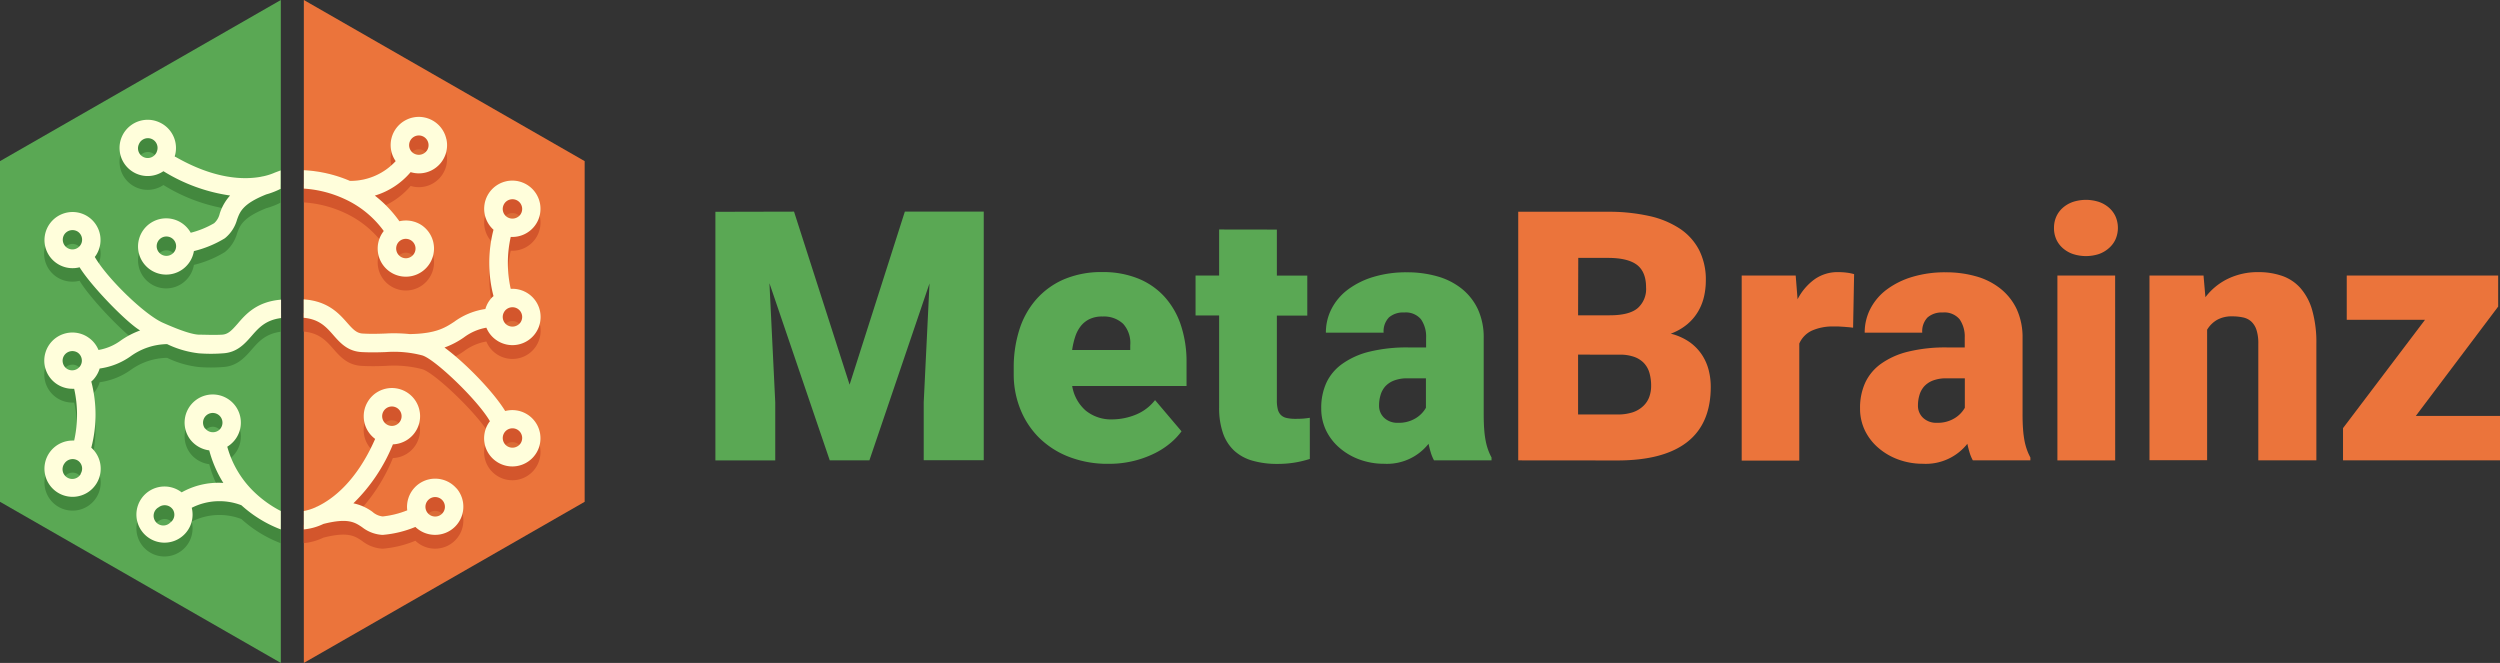 <svg xmlns="http://www.w3.org/2000/svg" viewBox="0 0 543.05 144"><rect x="0" y="0" width="543.05" height="144" fill="#333333" stroke="none"/><title>MetaBrainz_logo</title><g style="isolation:isolate"><polygon points="66 0 66 144 127 109 127 35 66 0" style="fill:#eb743b"/><polygon points="61 0 0 35 0 109 61 144 61 0" style="fill:#5aa854"/><g style="opacity:0.07;mix-blend-mode:multiply"><path d="M87.66,94.56a2.11,2.11,0,1,1-.23,1.6A2.1,2.1,0,0,1,87.66,94.56Zm12.6,22.36a2.08,2.08,0,0,1-1.37.51,2.11,2.11,0,0,1-1.38-3.72,2.08,2.08,0,0,1,1.37-.51,2.12,2.12,0,0,1,2.11,2.28A2.09,2.09,0,0,1,100.26,116.92Z" transform="translate(-4.35 -2.82)"/><path d="M79.36,48.43l.21,0Z" transform="translate(-4.35 -2.82)"/><path d="M90.73,58.08a2.07,2.07,0,0,1,.67-.66,2.11,2.11,0,1,1,1.11,3.91A2.1,2.1,0,0,1,91.39,61,2.13,2.13,0,0,1,90.73,58.08Zm6.38-20.19a2.14,2.14,0,0,1-2.91.65l-.1-.06a2.11,2.11,0,1,1,3.29-2.17A2.08,2.08,0,0,1,97.11,37.89Z" transform="translate(-4.35 -2.82)"/><path d="M113.88,49.49a2.11,2.11,0,1,1,3.57,2.26,2.14,2.14,0,0,1-2.91.65l-.09-.06A2.1,2.1,0,0,1,113.88,49.49Zm0,23.46a2.11,2.11,0,1,1,3.57,2.26,2.14,2.14,0,0,1-2.91.65l-.09-.06A2.1,2.1,0,0,1,113.88,73Zm0,26.3a2.11,2.11,0,1,1,3.57,2.26,2.14,2.14,0,0,1-2.91.65l-.09-.06A2.11,2.11,0,0,1,113.88,99.26Z" transform="translate(-4.35 -2.82)"/><path d="M103.53,108.93a6.12,6.12,0,0,0-10.72,4.74A19.86,19.86,0,0,1,87.48,115a4,4,0,0,1-2.22-1,10.71,10.71,0,0,0-4.15-1.85A37.64,37.64,0,0,0,89.7,99.34a6.12,6.12,0,1,0-5.48-9.24,6.12,6.12,0,0,0,1.62,8.06c-4.05,9.22-9.22,13.08-12.57,14.68a2,2,0,0,0-.36.17,11.26,11.26,0,0,1-2.56.81v4a12.59,12.59,0,0,0,4.25-1.19c5.35-1.36,6.84-.35,8.41.71A7.88,7.88,0,0,0,87.27,119h.31a23.61,23.61,0,0,0,7-1.72A6.13,6.13,0,0,0,98.89,119h0a6.12,6.12,0,0,0,4.64-10.1ZM87.66,92.15a2.11,2.11,0,1,1-.23,1.6A2.1,2.1,0,0,1,87.66,92.15Zm12.6,22.36a2.08,2.08,0,0,1-1.37.51,2.11,2.11,0,0,1-1.38-3.72,2.08,2.08,0,0,1,1.37-.51,2.12,2.12,0,0,1,2.11,2.28A2.09,2.09,0,0,1,100.26,114.51Z" transform="translate(-4.35 -2.82)"/><path d="M79.36,46l.21,0Z" transform="translate(-4.35 -2.82)"/><path d="M101.3,33a6.12,6.12,0,1,0-11,4.82,13.35,13.35,0,0,1-9.94,4.29,29.15,29.15,0,0,0-10-2.32v4A24.8,24.8,0,0,1,79.1,46h0a21.59,21.59,0,0,1,8.61,7,6.32,6.32,0,0,0-.38.54,6.12,6.12,0,1,0,8.45-1.91,6.22,6.22,0,0,0-4.67-.75,26,26,0,0,0-5.34-5.57,16.35,16.35,0,0,0,7.78-5.1,6.15,6.15,0,0,0,1.77.27,6.13,6.13,0,0,0,6-7.45ZM90.73,55.67a2.07,2.07,0,0,1,.67-.66,2.11,2.11,0,1,1,1.11,3.91,2.1,2.1,0,0,1-1.12-.33A2.13,2.13,0,0,1,90.73,55.67Zm6.38-20.19a2.14,2.14,0,0,1-2.91.65l-.1-.06a2.11,2.11,0,1,1,3.29-2.17A2.08,2.08,0,0,1,97.11,35.49Z" transform="translate(-4.35 -2.82)"/><path d="M110,74a6,6,0,0,0,2.11,2.65l.28.19a6.12,6.12,0,1,0,3.27-11.29l-.37,0a25.73,25.73,0,0,1,0-11.26l.34,0a6.12,6.12,0,1,0-4.15-1.63l.07.06a28.65,28.65,0,0,0,0,14.42c-.14.13-.29.25-.43.4a6.24,6.24,0,0,0-.63.82,6.16,6.16,0,0,0-.71,1.58A15.2,15.2,0,0,0,103,72.72c-2,1.32-4,2.57-9.64,2.67A32.64,32.64,0,0,0,88,75.27c-1.43.05-2.91.11-4.85,0-1.33-.07-2.1-.88-3.46-2.42-1.8-2.05-4.22-4.65-9.37-5v4c3.29.3,4.8,1.89,6.36,3.67s3.17,3.62,6.26,3.78c2.12.11,3.76.05,5.21,0A24.22,24.22,0,0,1,96,80c2.61.64,12.1,9.67,14.77,14.32-.11.14-.22.28-.31.43a6.1,6.1,0,0,0,1.62,8.25l.28.19a6.12,6.12,0,1,0,3.27-11.29,6.18,6.18,0,0,0-1.54.2c-2.56-4.19-8.65-10.46-13.19-13.79a18.18,18.18,0,0,0,4.21-2.19A11.31,11.31,0,0,1,110,74Zm3.88-26.92a2.11,2.11,0,1,1,3.57,2.26,2.14,2.14,0,0,1-2.91.65l-.09-.06A2.1,2.1,0,0,1,113.88,47.09Zm0,23.46a2.11,2.11,0,1,1,3.57,2.26,2.14,2.14,0,0,1-2.91.65l-.09-.06A2.1,2.1,0,0,1,113.88,70.55Zm0,26.3a2.11,2.11,0,1,1,3.57,2.26,2.14,2.14,0,0,1-2.91.65l-.09-.06A2.11,2.11,0,0,1,113.88,96.85Z" transform="translate(-4.35 -2.82)"/></g><path d="M103.53,111.93a6.12,6.12,0,0,0-10.72,4.74A19.86,19.86,0,0,1,87.48,118a4,4,0,0,1-2.22-1,10.71,10.71,0,0,0-4.15-1.85,37.64,37.64,0,0,0,8.58-12.83,6.12,6.12,0,1,0-5.48-9.24,6.12,6.12,0,0,0,1.62,8.06c-4.05,9.22-9.22,13.08-12.57,14.68a2,2,0,0,0-.36.17,11.26,11.26,0,0,1-2.56.81v4a12.59,12.59,0,0,0,4.25-1.19c5.35-1.36,6.84-.35,8.41.71A7.88,7.88,0,0,0,87.27,122h.31a23.61,23.61,0,0,0,7-1.72A6.13,6.13,0,0,0,98.89,122h0a6.12,6.12,0,0,0,4.64-10.1ZM87.66,95.15a2.11,2.11,0,1,1-.23,1.6A2.1,2.1,0,0,1,87.66,95.15Zm12.6,22.36a2.08,2.08,0,0,1-1.37.51,2.11,2.11,0,0,1-1.38-3.72,2.08,2.08,0,0,1,1.37-.51,2.12,2.12,0,0,1,2.11,2.28A2.09,2.09,0,0,1,100.26,117.51Z" transform="translate(-4.35 -2.82)" style="fill:#d3562c"/><path d="M79.36,48.43l.21,0Z" transform="translate(-4.35 -2.82)"/><path d="M101.3,36a6.12,6.12,0,1,0-11,4.82,13.35,13.35,0,0,1-9.94,4.29,29.15,29.15,0,0,0-10-2.32v4A24.81,24.81,0,0,1,79.1,49h0a21.59,21.59,0,0,1,8.61,7,6.32,6.32,0,0,0-.38.54,6.12,6.12,0,1,0,8.45-1.91,6.22,6.22,0,0,0-4.67-.75,26,26,0,0,0-5.34-5.57,16.35,16.35,0,0,0,7.78-5.1,6.15,6.15,0,0,0,1.77.27,6.13,6.13,0,0,0,6-7.45ZM90.73,58.68a2.07,2.07,0,0,1,.67-.66,2.11,2.11,0,1,1,1.11,3.91,2.1,2.1,0,0,1-1.12-.33A2.13,2.13,0,0,1,90.73,58.68Zm6.38-20.19a2.14,2.14,0,0,1-2.91.65l-.1-.06a2.11,2.11,0,1,1,3.29-2.17A2.08,2.08,0,0,1,97.11,38.49Z" transform="translate(-4.35 -2.82)" style="fill:#d3562c"/><path d="M110,77a6,6,0,0,0,2.11,2.65l.28.19a6.12,6.12,0,1,0,3.27-11.29l-.37,0a25.73,25.73,0,0,1,0-11.26l.34,0a6.12,6.12,0,1,0-4.15-1.63l.07.06a28.65,28.65,0,0,0,0,14.42c-.14.13-.29.25-.43.4a6.24,6.24,0,0,0-.63.82,6.16,6.16,0,0,0-.71,1.58A15.2,15.2,0,0,0,103,75.72c-2,1.32-4,2.57-9.64,2.67A32.64,32.64,0,0,0,88,78.27c-1.43.05-2.91.11-4.85,0-1.33-.07-2.1-.88-3.46-2.42-1.8-2.05-4.22-4.65-9.37-5v4c3.29.3,4.8,1.89,6.36,3.67s3.17,3.62,6.26,3.78c2.12.11,3.76.05,5.21,0A24.22,24.22,0,0,1,96,83c2.61.64,12.1,9.67,14.77,14.32-.11.14-.22.28-.31.43a6.1,6.1,0,0,0,1.62,8.25l.28.19a6.12,6.12,0,1,0,3.27-11.29,6.18,6.18,0,0,0-1.54.2c-2.56-4.19-8.65-10.46-13.19-13.79a18.18,18.18,0,0,0,4.21-2.19A11.31,11.31,0,0,1,110,77Zm3.88-26.92a2.11,2.11,0,1,1,3.57,2.26,2.14,2.14,0,0,1-2.91.65l-.09-.06A2.1,2.1,0,0,1,113.88,50.09Zm0,23.46a2.11,2.11,0,1,1,3.57,2.26,2.14,2.14,0,0,1-2.91.65l-.09-.06A2.1,2.1,0,0,1,113.88,73.55Zm0,26.3a2.11,2.11,0,1,1,3.57,2.26,2.14,2.14,0,0,1-2.91.65l-.09-.06A2.11,2.11,0,0,1,113.88,99.85Z" transform="translate(-4.35 -2.82)" style="fill:#d3562c"/><path d="M103.53,108.93a6.12,6.12,0,0,0-10.72,4.74A19.86,19.86,0,0,1,87.48,115a4,4,0,0,1-2.22-1,10.71,10.71,0,0,0-4.15-1.85A37.64,37.64,0,0,0,89.7,99.34a6.12,6.12,0,1,0-5.48-9.24,6.12,6.12,0,0,0,1.62,8.06c-4.05,9.22-9.22,13.08-12.57,14.68a2,2,0,0,0-.36.17,11.26,11.26,0,0,1-2.56.81v4a12.59,12.59,0,0,0,4.25-1.19c5.35-1.36,6.84-.35,8.41.71A7.88,7.88,0,0,0,87.27,119h.31a23.61,23.61,0,0,0,7-1.72A6.13,6.13,0,0,0,98.89,119h0a6.12,6.12,0,0,0,4.64-10.1ZM87.66,92.15a2.11,2.11,0,1,1-.23,1.6A2.1,2.1,0,0,1,87.66,92.15Zm12.6,22.36a2.08,2.08,0,0,1-1.37.51,2.11,2.11,0,0,1-1.38-3.72,2.08,2.08,0,0,1,1.37-.51,2.12,2.12,0,0,1,2.11,2.28A2.09,2.09,0,0,1,100.26,114.51Z" transform="translate(-4.35 -2.82)" style="fill:#fffedb"/><path d="M79.36,46l.21,0Z" transform="translate(-4.35 -2.82)" style="fill:#fffedb"/><path d="M101.3,33a6.12,6.12,0,1,0-11,4.82,13.35,13.35,0,0,1-9.94,4.29,29.15,29.15,0,0,0-10-2.32v4A24.8,24.8,0,0,1,79.1,46h0a21.59,21.59,0,0,1,8.61,7,6.32,6.32,0,0,0-.38.54,6.12,6.12,0,1,0,8.45-1.91,6.22,6.22,0,0,0-4.67-.75,26,26,0,0,0-5.34-5.57,16.35,16.35,0,0,0,7.78-5.1,6.15,6.15,0,0,0,1.77.27,6.13,6.13,0,0,0,6-7.45ZM90.73,55.67a2.07,2.07,0,0,1,.67-.66,2.11,2.11,0,1,1,1.11,3.91,2.1,2.1,0,0,1-1.12-.33A2.13,2.13,0,0,1,90.73,55.67Zm6.38-20.19a2.14,2.14,0,0,1-2.91.65l-.1-.06a2.11,2.11,0,1,1,3.29-2.17A2.08,2.08,0,0,1,97.11,35.49Z" transform="translate(-4.35 -2.82)" style="fill:#fffedb"/><path d="M110,74a6,6,0,0,0,2.11,2.65l.28.19a6.12,6.12,0,1,0,3.27-11.29l-.37,0a25.73,25.73,0,0,1,0-11.26l.34,0a6.12,6.12,0,1,0-4.15-1.63l.07.06a28.65,28.65,0,0,0,0,14.42c-.14.13-.29.25-.43.4a6.24,6.24,0,0,0-.63.82,6.16,6.16,0,0,0-.71,1.58A15.2,15.2,0,0,0,103,72.72c-2,1.32-4,2.57-9.64,2.67A32.64,32.64,0,0,0,88,75.27c-1.43.05-2.91.11-4.85,0-1.33-.07-2.1-.88-3.46-2.42-1.8-2.05-4.22-4.65-9.37-5v4c3.29.3,4.8,1.89,6.36,3.67s3.17,3.62,6.26,3.78c2.12.11,3.76.05,5.21,0A24.22,24.22,0,0,1,96,80c2.61.64,12.1,9.67,14.77,14.32-.11.14-.22.28-.31.43a6.1,6.1,0,0,0,1.62,8.25l.28.19a6.12,6.12,0,1,0,3.27-11.29,6.18,6.18,0,0,0-1.54.2c-2.56-4.19-8.65-10.46-13.19-13.79a18.18,18.18,0,0,0,4.21-2.19A11.31,11.31,0,0,1,110,74Zm3.88-26.92a2.11,2.11,0,1,1,3.57,2.26,2.14,2.14,0,0,1-2.91.65l-.09-.06A2.1,2.1,0,0,1,113.88,47.09Zm0,23.46a2.11,2.11,0,1,1,3.57,2.26,2.14,2.14,0,0,1-2.91.65l-.09-.06A2.1,2.1,0,0,1,113.88,70.55Zm0,26.3a2.11,2.11,0,1,1,3.57,2.26,2.14,2.14,0,0,1-2.91.65l-.09-.06A2.11,2.11,0,0,1,113.88,96.85Z" transform="translate(-4.35 -2.82)" style="fill:#fffedb"/><path d="M64.08,43.3a12.88,12.88,0,0,1-2.62.83,2.19,2.19,0,0,0-.39.08c-3.64.68-10.08.62-18.77-4.42a6.11,6.11,0,0,0-3.45-7.45,6.11,6.11,0,1,0,1,10.67,37.59,37.59,0,0,0,14.48,5.28,10.66,10.66,0,0,0-2.25,3.93,4,4,0,0,1-1.22,2.09,19.81,19.81,0,0,1-5.08,2.07,6.11,6.11,0,1,0-1.73,7.91h0a6.11,6.11,0,0,0,2.42-3.93,23.64,23.64,0,0,0,6.67-2.75l.24-.19a7.86,7.86,0,0,0,2.45-3.85c.64-1.78,1.25-3.47,6.35-5.52a16.86,16.86,0,0,0,3.12-1.21v-4ZM38.41,38.78a2.11,2.11,0,1,1-3.88-1.65A2.11,2.11,0,0,1,37.29,36a2.11,2.11,0,0,1,1.12,2.76ZM41.73,61a2.11,2.11,0,0,1-3.34-1.86,2.11,2.11,0,0,1,.86-1.54,2.07,2.07,0,0,1,1.41-.4A2.1,2.1,0,0,1,41.73,61Z" transform="translate(-4.35 -2.82)" style="fill:#43883e"/><path d="M58.89,111.65l-.18-.12Z" transform="translate(-4.35 -2.82)"/><path d="M59.31,112.44h0a21.54,21.54,0,0,1-5.59-9.59,5.91,5.91,0,0,0,.54-.37,6.11,6.11,0,1,0-8.56-1.16,6.22,6.22,0,0,0,4.1,2.33,25.9,25.9,0,0,0,3.06,7.07,16.33,16.33,0,0,0-9.05,2.05A6.1,6.1,0,1,0,46,116.12a13.32,13.32,0,0,1,10.79-.55,27,27,0,0,0,8.55,5.25v-4A24.5,24.5,0,0,1,59.31,112.44Zm-17.94,6.86A2.11,2.11,0,1,1,38.83,116a2.14,2.14,0,0,1,3,.41l.07.09A2.1,2.1,0,0,1,41.37,119.31Zm7.5-20.41a2.11,2.11,0,1,1,3,.4,2.06,2.06,0,0,1-.86.38,2.13,2.13,0,0,1-2.1-.79Z" transform="translate(-4.35 -2.82)" style="fill:#43883e"/><path d="M58.89,109.25l-.18-.12Z" transform="translate(-4.35 -2.82)"/><path d="M58.89,111.65l-.18-.12Z" transform="translate(-4.35 -2.82)"/><path d="M56,76.09c-1.35,1.54-2.12,2.35-3.45,2.42-1.93.1-3.41,0-4.84,0s-4-.82-8-2.6S27.61,66.25,24.94,61.61c.11-.14.22-.28.31-.43a6.09,6.09,0,0,0-1.61-8.23l-.28-.19A6.11,6.11,0,1,0,20.09,64a6.15,6.15,0,0,0,1.54-.19C24.18,68,31.88,75.89,34.79,77.59a18.12,18.12,0,0,0-4.2,2.18,11.28,11.28,0,0,1-4.85,2.06,6,6,0,0,0-2.1-2.64L23.35,79a6.11,6.11,0,1,0-3.26,11.27c.13,0,.25,0,.37,0a25.71,25.71,0,0,1,0,11.25l-.34,0a6.11,6.11,0,1,0,4.14,1.62l-.08-.07a28.49,28.49,0,0,0,0-14.37c.15-.13.3-.26.44-.41a6.17,6.17,0,0,0,.63-.82A6.1,6.1,0,0,0,26,85.85a15.17,15.17,0,0,0,6.81-2.72,13.88,13.88,0,0,1,7.84-2.58,21.35,21.35,0,0,0,6.91,2,33.82,33.82,0,0,0,5.2,0c3.08-.17,4.76-2.08,6.24-3.77s3-3.48,6.4-3.91v-4C60.15,71.32,57.75,74,56,76.09ZM20.09,60a2.11,2.11,0,0,1-1.78-3.23,2.14,2.14,0,0,1,2.91-.65l.09.06A2.11,2.11,0,0,1,20.09,60ZM19,85.94A2.11,2.11,0,0,1,18,84.62,2.08,2.08,0,0,1,18.31,83a2.14,2.14,0,0,1,2.91-.65l.09.06A2.11,2.11,0,0,1,19,85.94Zm2.9,22.76a2.11,2.11,0,1,1-3.56-2.25,2.14,2.14,0,0,1,2.91-.65l.09.06A2.1,2.1,0,0,1,21.87,108.7Z" transform="translate(-4.35 -2.82)" style="fill:#43883e"/><path d="M64.08,40.3a12.88,12.88,0,0,1-2.62.83,2.19,2.19,0,0,0-.39.08c-3.64.68-10.08.62-18.77-4.42a6.11,6.11,0,0,0-3.45-7.45,6.11,6.11,0,1,0,1,10.67,37.59,37.59,0,0,0,14.48,5.28,10.66,10.66,0,0,0-2.25,3.93,4,4,0,0,1-1.22,2.09,19.81,19.81,0,0,1-5.08,2.07,6.11,6.11,0,1,0-1.73,7.91h0a6.11,6.11,0,0,0,2.42-3.93,23.64,23.64,0,0,0,6.67-2.75l.24-.19a7.86,7.86,0,0,0,2.45-3.85c.64-1.78,1.25-3.47,6.35-5.52a16.86,16.86,0,0,0,3.12-1.21v-4ZM38.41,35.78a2.11,2.11,0,1,1-3.88-1.65A2.11,2.11,0,0,1,37.29,33a2.11,2.11,0,0,1,1.12,2.76ZM41.73,58a2.11,2.11,0,0,1-3.34-1.86,2.11,2.11,0,0,1,.86-1.54,2.07,2.07,0,0,1,1.41-.4A2.1,2.1,0,0,1,41.73,58Z" transform="translate(-4.35 -2.82)" style="fill:#fffedb"/><path d="M58.89,109.25l-.18-.12Z" transform="translate(-4.35 -2.82)" style="fill:#fffedb"/><path d="M59.31,109.44h0a21.54,21.54,0,0,1-5.59-9.59,5.91,5.91,0,0,0,.54-.37,6.11,6.11,0,1,0-8.56-1.16,6.22,6.22,0,0,0,4.1,2.33,25.9,25.9,0,0,0,3.06,7.07,16.33,16.33,0,0,0-9.05,2.05A6.1,6.1,0,1,0,46,113.12a13.32,13.32,0,0,1,10.79-.55,27,27,0,0,0,8.55,5.25v-4A24.5,24.5,0,0,1,59.31,109.44Zm-17.94,6.86A2.11,2.11,0,1,1,38.83,113a2.14,2.14,0,0,1,3,.41l.07.09A2.1,2.1,0,0,1,41.37,116.31Zm7.5-20.41a2.11,2.11,0,1,1,3,.4,2.06,2.06,0,0,1-.86.38,2.13,2.13,0,0,1-2.1-.79Z" transform="translate(-4.35 -2.82)" style="fill:#fffedb"/><path d="M56,73.1c-1.35,1.54-2.12,2.35-3.45,2.42-1.93.1-3.41,0-4.84,0s-4-.82-8-2.6S27.61,63.26,24.94,58.63c.11-.14.22-.28.31-.43A6.09,6.09,0,0,0,23.64,50l-.28-.19a6.1,6.1,0,1,0-1.72,11.07C24.18,65,31.88,72.9,34.79,74.6a18.11,18.11,0,0,0-4.2,2.18,11.28,11.28,0,0,1-4.85,2.06,6,6,0,0,0-2.1-2.64L23.35,76a6.11,6.11,0,1,0-3.26,11.27c.13,0,.25,0,.37,0a25.71,25.71,0,0,1,0,11.25l-.34,0a6.11,6.11,0,1,0,4.14,1.62l-.08-.07a28.49,28.49,0,0,0,0-14.37c.15-.13.3-.26.44-.41a6.17,6.17,0,0,0,.63-.82A6.1,6.1,0,0,0,26,82.87a15.17,15.17,0,0,0,6.81-2.72,13.88,13.88,0,0,1,7.84-2.58,21.35,21.35,0,0,0,6.91,2,33.82,33.82,0,0,0,5.2,0c3.08-.16,4.76-2.08,6.24-3.77s3-3.46,6.4-3.89v-4C60.15,68.34,57.75,71.05,56,73.1ZM20.09,57a2.11,2.11,0,0,1-1.78-3.23,2.14,2.14,0,0,1,2.91-.65l.09.06A2.11,2.11,0,0,1,20.09,57ZM19,83A2.11,2.11,0,0,1,18,81.63a2.08,2.08,0,0,1,.28-1.58,2.14,2.14,0,0,1,2.91-.65l.09.06A2.11,2.11,0,0,1,19,83Zm2.9,22.76a2.11,2.11,0,1,1-3.56-2.25,2.14,2.14,0,0,1,2.91-.65l.09.06A2.1,2.1,0,0,1,21.87,105.72Z" transform="translate(-4.35 -2.82)" style="fill:#fffedb"/><path d="M176.83,48.79,188.9,86.38l12-37.59h17.14v54H205V90.21l1.26-25.83L193.2,102.82h-8.61l-13.1-38.48,1.26,25.87v12.62h-13v-54Z" transform="translate(-4.35 -2.82)" style="fill:#5aa854"/><path d="M245.19,103.57a23.22,23.22,0,0,1-8.76-1.56,18.93,18.93,0,0,1-6.49-4.23,18.3,18.3,0,0,1-4-6.2,20.23,20.23,0,0,1-1.39-7.5V82.67a26.91,26.91,0,0,1,1.21-8.18,18.26,18.26,0,0,1,3.64-6.59,17,17,0,0,1,6-4.38,20.77,20.77,0,0,1,8.44-1.6,20.3,20.3,0,0,1,7.66,1.37,15.7,15.7,0,0,1,5.75,3.93,17.28,17.28,0,0,1,3.6,6.2,25.16,25.16,0,0,1,1.24,8.16v5.08H237.25A9,9,0,0,0,240.18,92,8.72,8.72,0,0,0,246,93.92a13.7,13.7,0,0,0,5-1,10.11,10.11,0,0,0,4.25-3.19L261,96.51a14.58,14.58,0,0,1-2.47,2.6,17.19,17.19,0,0,1-3.51,2.25,22.22,22.22,0,0,1-4.49,1.6A22.47,22.47,0,0,1,245.19,103.57Zm-1.41-32a6.25,6.25,0,0,0-2.75.56,5.38,5.38,0,0,0-1.91,1.52,7.51,7.51,0,0,0-1.21,2.3,16.54,16.54,0,0,0-.67,2.89h12.62v-1a6.2,6.2,0,0,0-1.52-4.66A6.06,6.06,0,0,0,243.78,71.58Z" transform="translate(-4.35 -2.82)" style="fill:#5aa854"/><path d="M281.71,52.69v10h6.61v8.68h-6.61V89.72a7.9,7.9,0,0,0,.2,2,2.66,2.66,0,0,0,.67,1.24,2.54,2.54,0,0,0,1.24.65,8.47,8.47,0,0,0,1.93.19q1.08,0,1.78-.06t1.34-.17v8.94a23.55,23.55,0,0,1-3.34.8,23.11,23.11,0,0,1-3.71.28,19.21,19.21,0,0,1-5.36-.69,9.8,9.8,0,0,1-4-2.17A9.36,9.36,0,0,1,270,96.89a16.71,16.71,0,0,1-.83-5.6V71.35h-5.12V62.67h5.12v-10Z" transform="translate(-4.35 -2.82)" style="fill:#5aa854"/><path d="M315.85,102.82a8.66,8.66,0,0,1-.69-1.65q-.28-.91-.5-1.95a11.52,11.52,0,0,1-9.65,4.34,15.35,15.35,0,0,1-5.25-.89,13.86,13.86,0,0,1-4.32-2.47,11.7,11.7,0,0,1-3-3.8,10.94,10.94,0,0,1-1.09-4.9,13.12,13.12,0,0,1,1.13-5.57A10.54,10.54,0,0,1,296,81.8a17.11,17.11,0,0,1,5.86-2.6,34.16,34.16,0,0,1,8.41-.91h3.86V76.18a6.6,6.6,0,0,0-1.11-4,4.3,4.3,0,0,0-3.67-1.48,4.66,4.66,0,0,0-3.3,1.08,4.32,4.32,0,0,0-1.15,3.3H292.36a11.17,11.17,0,0,1,1.24-5.2,12.2,12.2,0,0,1,3.54-4.16,17.77,17.77,0,0,1,5.55-2.75,24.55,24.55,0,0,1,7.25-1,23.77,23.77,0,0,1,6.66.89,15,15,0,0,1,5.29,2.69A12.53,12.53,0,0,1,325.38,70a14.59,14.59,0,0,1,1.26,6.25V92.69q0,2,.11,3.41a21,21,0,0,0,.33,2.54,13.15,13.15,0,0,0,.54,1.95,11.64,11.64,0,0,0,.72,1.6v.63ZM308,94.66a7,7,0,0,0,3.88-1,6.28,6.28,0,0,0,2.21-2.26V85h-3.93a8,8,0,0,0-3,.48,5,5,0,0,0-1.93,1.3,4.9,4.9,0,0,0-1,1.87,7.66,7.66,0,0,0-.32,2.21,3.58,3.58,0,0,0,1.15,2.76A4.16,4.16,0,0,0,308,94.66Z" transform="translate(-4.35 -2.82)" style="fill:#5aa854"/><path d="M334.14,102.82v-54h19.41a40.17,40.17,0,0,1,9,.91,19.81,19.81,0,0,1,6.7,2.76,12.5,12.5,0,0,1,4.19,4.66,14.17,14.17,0,0,1,1.45,6.59,15.54,15.54,0,0,1-.41,3.58,11.44,11.44,0,0,1-1.32,3.25,10.66,10.66,0,0,1-2.36,2.73,12.07,12.07,0,0,1-3.53,2,12.42,12.42,0,0,1,4.08,1.82A10.58,10.58,0,0,1,374,79.82a11,11,0,0,1,1.5,3.36,14.62,14.62,0,0,1,.46,3.66q0,8-5.12,12t-15.18,4Zm13-31.51H354q4.27,0,6.09-1.56a5.52,5.52,0,0,0,1.82-4.49q0-3.41-2-4.92t-6.35-1.5h-6.38Zm0,8.54v13h8.54a10.29,10.29,0,0,0,3.36-.48A6.12,6.12,0,0,0,361.32,91a5.1,5.1,0,0,0,1.28-1.95,7,7,0,0,0,.41-2.41,10,10,0,0,0-.37-2.82,5.24,5.24,0,0,0-1.19-2.13,5.45,5.45,0,0,0-2.12-1.35,9.11,9.11,0,0,0-3.15-.48Z" transform="translate(-4.35 -2.82)" style="fill:#eb743b"/><path d="M406.88,74,406,73.9l-1.11-.09-1.13-.07c-.37,0-.69,0-1,0a11.11,11.11,0,0,0-4.86.91,5.58,5.58,0,0,0-2.71,2.8v25.42H382.68V62.67h11.73l.41,5.16a12.22,12.22,0,0,1,3.69-4.34,8.62,8.62,0,0,1,5.1-1.56,15.11,15.11,0,0,1,1.84.11,10,10,0,0,1,1.65.33Z" transform="translate(-4.35 -2.82)" style="fill:#eb743b"/><path d="M432.89,102.82a8.66,8.66,0,0,1-.69-1.65q-.28-.91-.5-1.95a11.52,11.52,0,0,1-9.65,4.34,15.35,15.35,0,0,1-5.25-.89,13.86,13.86,0,0,1-4.32-2.47,11.7,11.7,0,0,1-3-3.8,10.94,10.94,0,0,1-1.09-4.9,13.12,13.12,0,0,1,1.13-5.57A10.54,10.54,0,0,1,413,81.8a17.11,17.11,0,0,1,5.86-2.6,34.16,34.16,0,0,1,8.41-.91h3.86V76.18a6.6,6.6,0,0,0-1.11-4,4.3,4.3,0,0,0-3.67-1.48,4.66,4.66,0,0,0-3.3,1.08,4.32,4.32,0,0,0-1.15,3.3H409.4a11.17,11.17,0,0,1,1.24-5.2,12.2,12.2,0,0,1,3.54-4.16,17.77,17.77,0,0,1,5.55-2.75,24.55,24.55,0,0,1,7.25-1,23.77,23.77,0,0,1,6.66.89,15,15,0,0,1,5.29,2.69A12.53,12.53,0,0,1,442.43,70a14.59,14.59,0,0,1,1.26,6.25V92.69q0,2,.11,3.41a21,21,0,0,0,.33,2.54,13.15,13.15,0,0,0,.54,1.95,11.64,11.64,0,0,0,.72,1.6v.63Zm-7.83-8.16a7,7,0,0,0,3.88-1,6.28,6.28,0,0,0,2.21-2.26V85h-3.93a8,8,0,0,0-3,.48,5,5,0,0,0-1.93,1.3,4.9,4.9,0,0,0-1,1.87,7.66,7.66,0,0,0-.32,2.21,3.58,3.58,0,0,0,1.15,2.76A4.16,4.16,0,0,0,425.06,94.66Z" transform="translate(-4.35 -2.82)" style="fill:#eb743b"/><path d="M450.52,52.32a5.9,5.9,0,0,1,.5-2.45,5.61,5.61,0,0,1,1.43-1.93,6.59,6.59,0,0,1,2.19-1.26,9.15,9.15,0,0,1,5.64,0,6.61,6.61,0,0,1,2.19,1.26,5.62,5.62,0,0,1,1.43,1.93,6.24,6.24,0,0,1,0,4.9,5.61,5.61,0,0,1-1.43,1.93A6.6,6.6,0,0,1,460.28,58a9.15,9.15,0,0,1-5.64,0,6.58,6.58,0,0,1-2.19-1.26A5.6,5.6,0,0,1,451,54.77,5.9,5.9,0,0,1,450.52,52.32Zm13.29,50.51H451.26V62.67H463.8Z" transform="translate(-4.35 -2.82)" style="fill:#eb743b"/><path d="M483,62.67l.41,4.71a13.49,13.49,0,0,1,5-4.06,14.91,14.91,0,0,1,6.51-1.39,15.62,15.62,0,0,1,5.1.8,9.49,9.49,0,0,1,4,2.63,12.45,12.45,0,0,1,2.58,4.82,25.65,25.65,0,0,1,.91,7.37v25.27H494.9V77.51a9.44,9.44,0,0,0-.39-3,4.29,4.29,0,0,0-1.11-1.82,3.83,3.83,0,0,0-1.78-.91,10.84,10.84,0,0,0-2.39-.24,6.44,6.44,0,0,0-3.32.78,6.12,6.12,0,0,0-2.13,2.12v28.35H471.26V62.67Z" transform="translate(-4.35 -2.82)" style="fill:#eb743b"/><path d="M529.11,93.17h18.29v9.65h-34.1v-7l17.81-23.53h-17V62.67H547v6.75Z" transform="translate(-4.35 -2.82)" style="fill:#eb743b"/></g></svg>